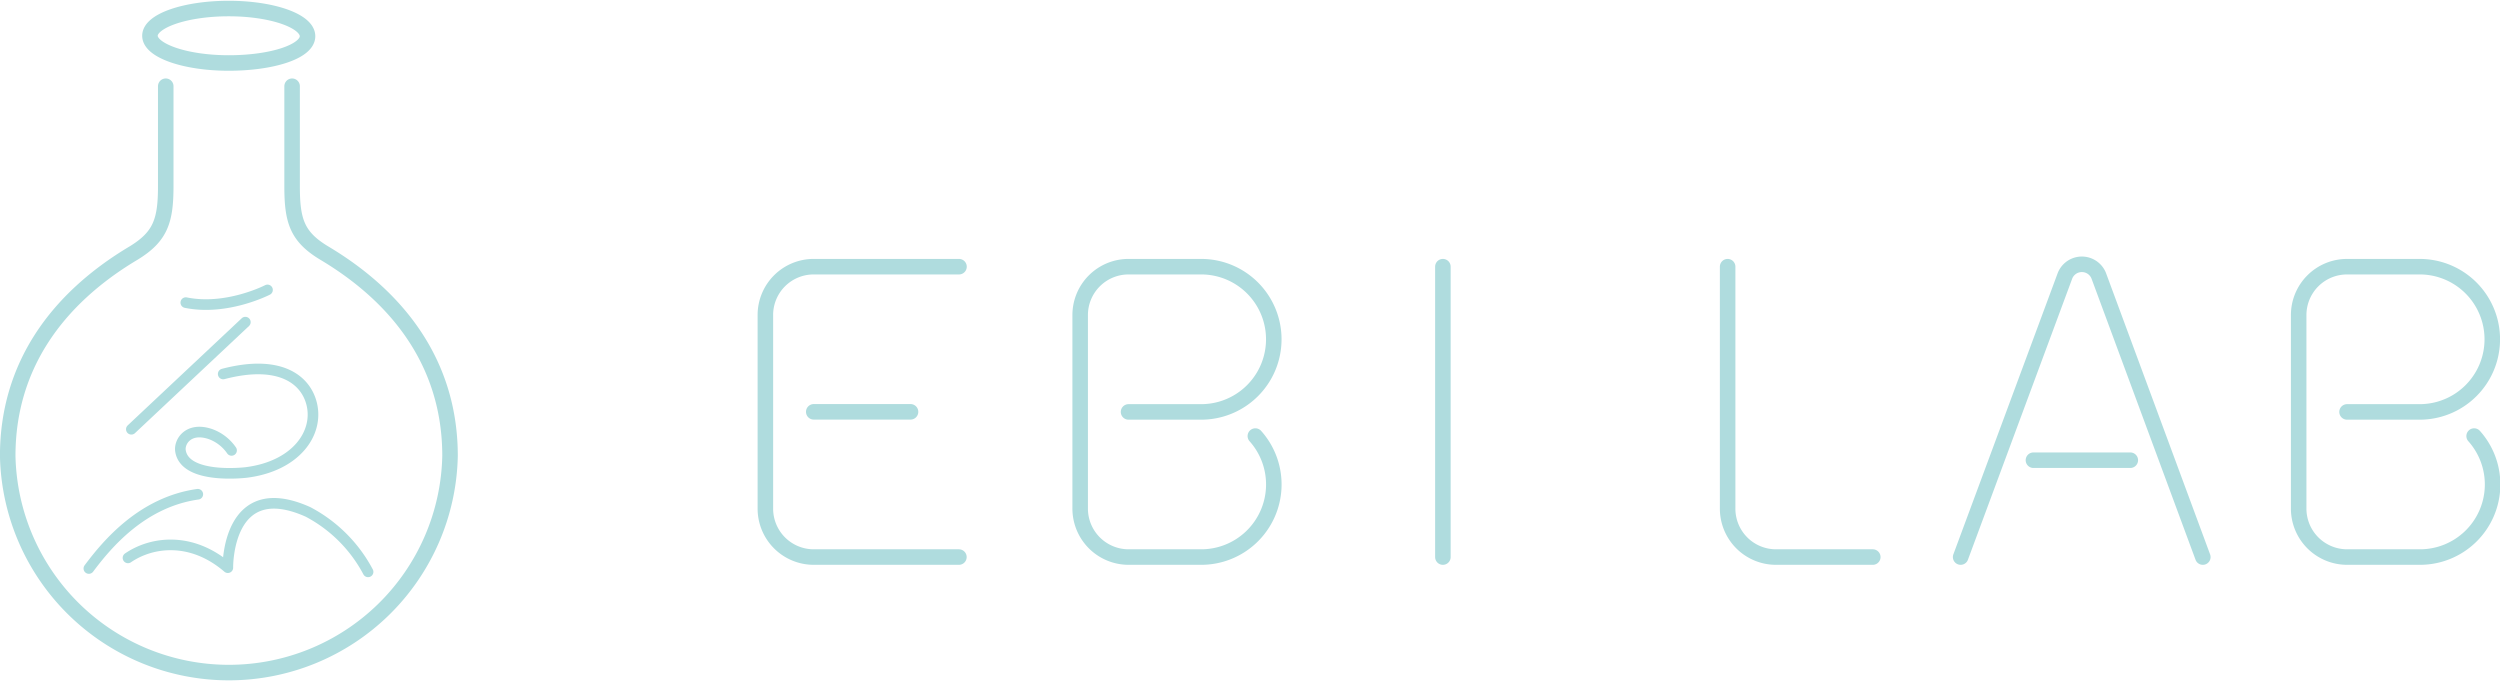 <svg xmlns="http://www.w3.org/2000/svg" viewBox="0 0 275.42 75.41"><defs><style>.cls-1,.cls-2{fill:none;stroke:#afdcde;stroke-linecap:round;stroke-linejoin:round}.cls-1{stroke-width:1.17px}.cls-2{stroke-width:1.71px}</style></defs><title>logo_1</title><g id="レイヤー_2" data-name="レイヤー 2"><g id="文字情報"><path class="cls-1" d="M14.1 61.46c2.63-1.8 7-2.36 11 1.08 0 0-.16-10.17 8.82-6.15A15.82 15.82 0 0 1 40.55 63m-18.76-8.55c-6.14.87-10 5.51-12 8.18m14.8-21.43c6.26-1.64 9.1.64 9.75 3.3.79 3.23-1.74 6.86-7.21 7.55 0 0-6.78.83-7.25-2.4-.14-1 .88-2.63 3.27-1.84a4.8 4.8 0 0 1 2.36 1.81m1.52-14.13l-12.56 11.8m6-13.95c4.51.92 9-1.4 9-1.4"/><path class="cls-2" d="M25.2 6.94c-4.79 0-8.68-1.36-8.68-3s3.89-3 8.68-3 8.68 1.37 8.68 3.05S30 6.94 25.2 6.94zm6.98 2.56v11c0 3.8.52 5.57 3.56 7.39 8.49 5.07 13.84 12.52 13.84 22.33a24.37 24.37 0 0 1-48.73 0c0-9.81 5.35-17.26 13.85-22.33 3-1.82 3.56-3.59 3.56-7.39v-11m87.38 51.87h-16A5.33 5.33 0 0 1 84.32 56V34.71a5.32 5.32 0 0 1 5.33-5.33h16m100.67 31.99h-10.66a5.33 5.33 0 0 1-5.33-5.37V29.38m52.35 31.99l-11.47-31a2 2 0 0 0-3.71 0l-11.5 31m-57.04 0V29.38M89.65 45.37h10.66m123.71 5.33h10.67m31.88 10.67h-8a5.34 5.34 0 0 1-5.33-5.37V34.71a5.33 5.33 0 0 1 5.33-5.33h8a8 8 0 1 1 0 16h-8m8 15.99a8 8 0 0 0 6-13.33M132.3 61.37h-8A5.34 5.34 0 0 1 119 56V34.71a5.33 5.33 0 0 1 5.33-5.33h8a8 8 0 1 1 0 16h-8m7.97 15.99a8 8 0 0 0 6-13.33"/></g></g></svg>